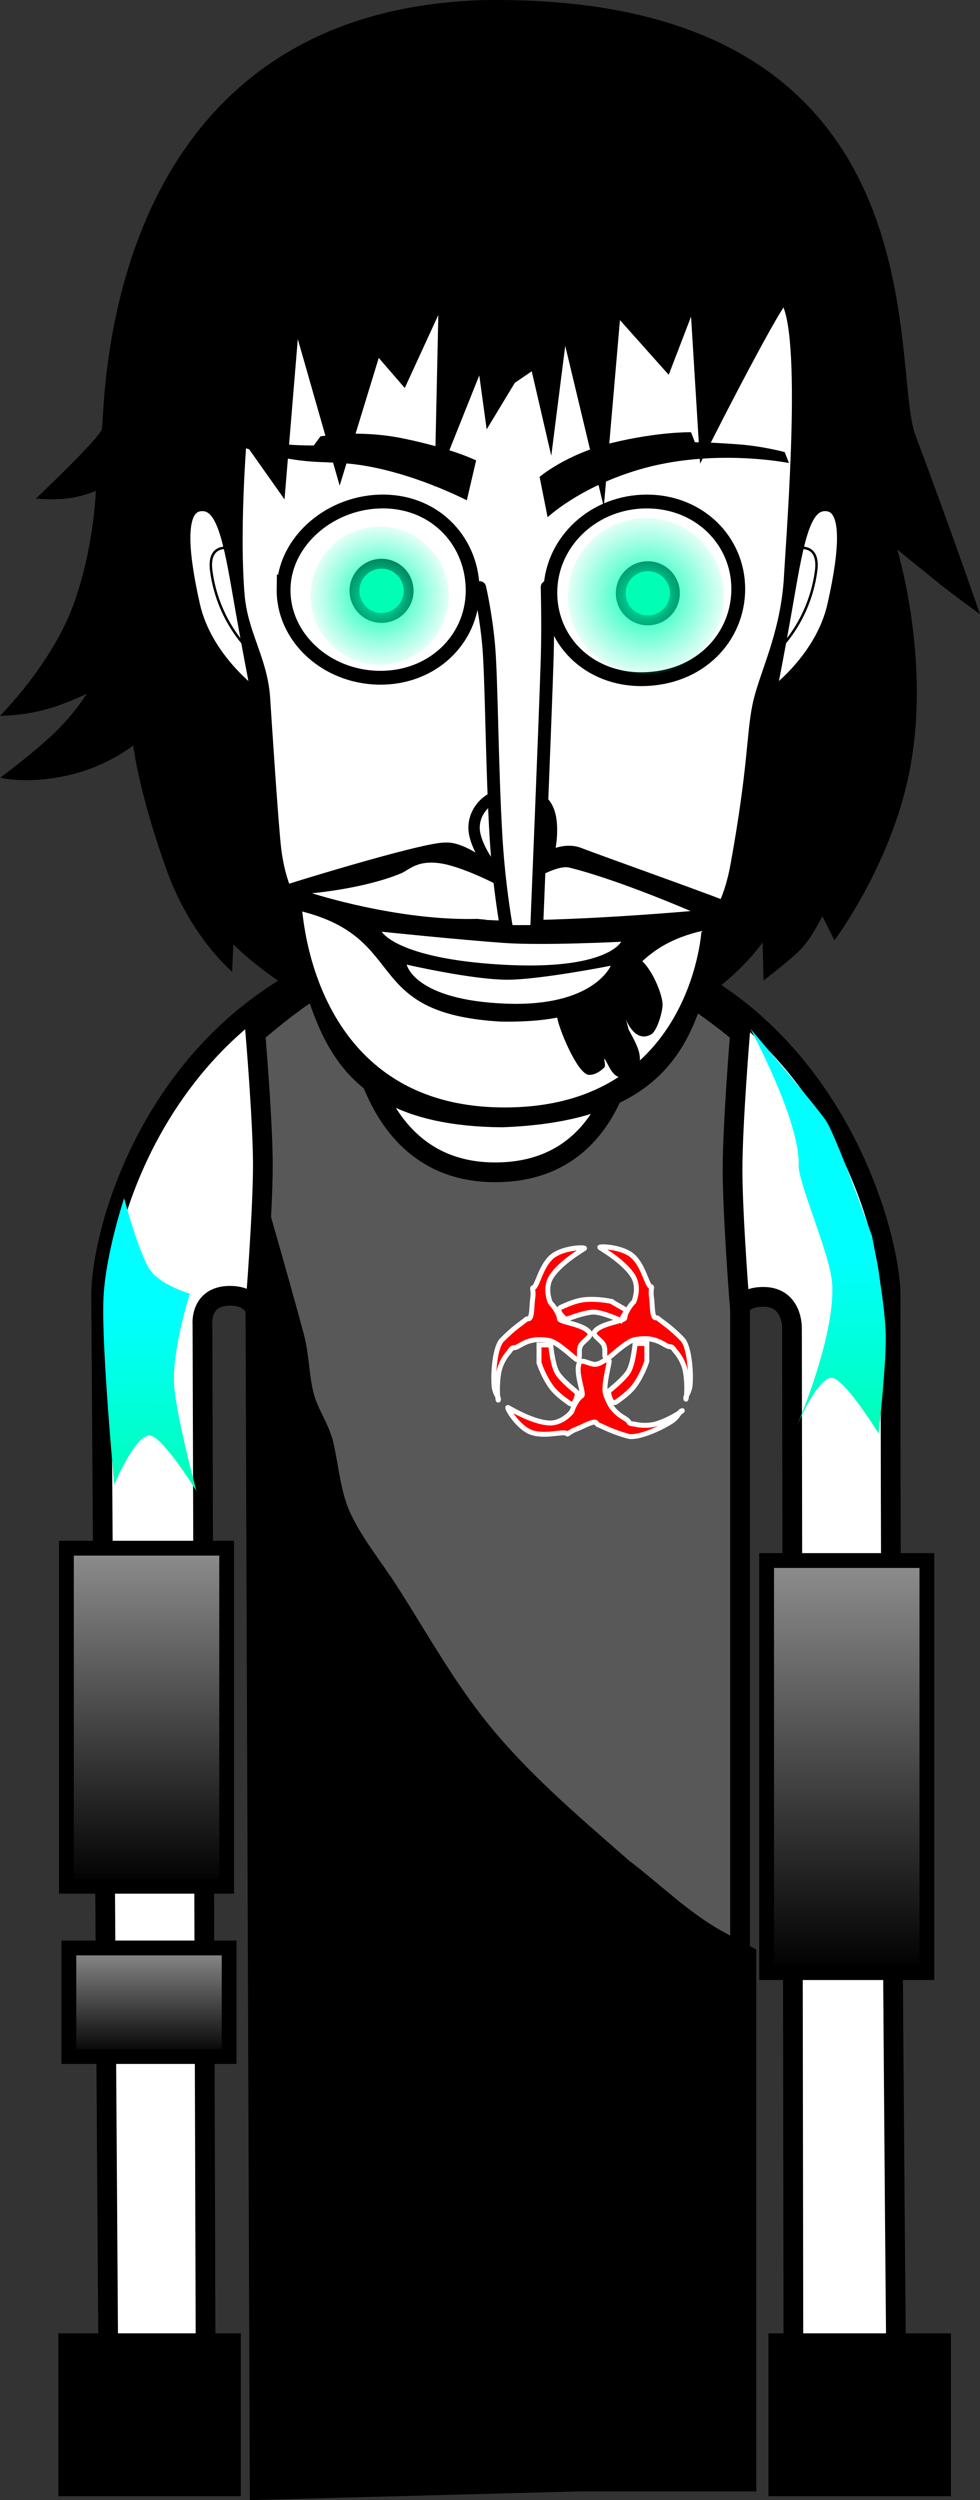 <svg version="1.1" xmlns="http://www.w3.org/2000/svg" xmlns:xlink="http://www.w3.org/1999/xlink" width="99.369" height="253.286" viewBox="0,0,99.369,253.286"><rect x="0" y="0" width="99.369" height="253.286" fill="#333333" stroke="none"/><defs><linearGradient x1="203.689" y1="213.207" x2="203.689" y2="247.457" gradientUnits="userSpaceOnUse" id="color-1"><stop offset="0" stop-color="#8e8e8e"/><stop offset="1" stop-color="#000000"/></linearGradient><linearGradient x1="274.689" y1="214.457" x2="274.689" y2="256.207" gradientUnits="userSpaceOnUse" id="color-2"><stop offset="0" stop-color="#8e8e8e"/><stop offset="1" stop-color="#000000"/></linearGradient><linearGradient x1="203.939" y1="253.707" x2="203.939" y2="264.707" gradientUnits="userSpaceOnUse" id="color-3"><stop offset="0" stop-color="#8e8e8e"/><stop offset="1" stop-color="#000000"/></linearGradient><radialGradient cx="227.33" cy="116.707" r="7.875" gradientUnits="userSpaceOnUse" id="color-4"><stop offset="0" stop-color="#00ffb5"/><stop offset="1" stop-color="#00ffb5" stop-opacity="0"/></radialGradient><radialGradient cx="254.33" cy="116.76" r="8.898" gradientUnits="userSpaceOnUse" id="color-5"><stop offset="0" stop-color="#00ffb5"/><stop offset="1" stop-color="#00ffb5" stop-opacity="0"/></radialGradient><linearGradient x1="203.417" y1="189.417" x2="203.417" y2="207.417" gradientUnits="userSpaceOnUse" id="color-6"><stop offset="0" stop-color="#00ffff"/><stop offset="1" stop-color="#00ffb5"/></linearGradient><linearGradient x1="272.583" y1="183.583" x2="272.583" y2="201.583" gradientUnits="userSpaceOnUse" id="color-7"><stop offset="0" stop-color="#00ffff"/><stop offset="1" stop-color="#00ffb5"/></linearGradient></defs><g transform="translate(-188.831,-56.362)"><g data-paper-data="{&quot;isPaintingLayer&quot;:true}" fill-rule="nonzero" stroke-linejoin="miter" stroke-miterlimit="10" stroke-dasharray="" stroke-dashoffset="0" style="mix-blend-mode: normal"><path d="M192.473,106.868c0,0 6.559,-6.182 6.696,-7.086c0.358,-2.37 -0.179,-41.94 38.279,-43.402c47.505,-0.954 41.522,36.903 44.2,44.046c3.671,9.793 6.552,18.165 6.552,18.165c0,0 -2.945,-2.144 -4.342,-3.272c-1.303,-1.052 -4.046,-3.284 -4.046,-3.284c0,0 3.29,10.803 1.395,21.605c-1.663,9.898 -7.767,17.983 -7.767,17.983l-1.229,-2.451c0,0 -1.088,2.295 -2.299,3.479c-1.21,1.185 -3.66,3.041 -3.66,3.041l-0.098,-3.867c0,0 -7.514,11.503 -25.915,11.35c-17.354,-0.267 -27.747,-11.145 -27.747,-11.145l-0.124,2.772c0,0 -4.145,-3.438 -6.579,-10.134c-2.901,-7.982 -3.448,-12.782 -3.448,-12.782c0,0 -2.489,1.983 -6.084,2.896c-4.505,1.145 -7.393,0.36 -7.393,0.36c0,0 3.84,-2.837 5.943,-4.98c1.873,-1.909 2.817,-3.526 2.817,-3.526c0,0 -2.243,1.132 -4.505,1.689c-2.36,0.581 -4.289,0.554 -4.289,0.554c0,0 5.295,-5.259 7.483,-11.353c2.066,-5.753 2.235,-11.439 2.235,-11.439c0,0 -1.449,0.691 -3.544,0.83c-1.328,0.088 -2.531,-0.051 -2.531,-0.051z" fill="#000000" stroke="none" stroke-width="1.5" stroke-linecap="butt"/><path d="M212.877,116.621c-0.581,-7.349 0.338,-17.285 0.338,-17.285l3.888,5.503l1.516,-18.278l4.678,16.361l3.618,-11.82l2.763,3.197l4.427,-9.629l-0.369,16.933l4.05,-10.126l0.848,6.182l1.836,-3.035l2.76,-1.887l1.283,5.544l1.403,-11.06l3.79,15.828l1.388,-16.054l5.284,5.921l3.06,-7.968l0.96,15.59c0,0 7.395,-14.555 7.92,-14.23c2.804,1.737 1.038,23.359 0.724,28.959c-0.425,5.712 -2.552,9.572 -3.174,12.616c-0.622,3.044 -0.413,6.183 -2.223,16.161c-1.13,6.227 -4.193,8.992 -10.095,14.772c-5.902,5.78 -9.122,9.323 -13.112,9.392c-3.84,0.067 -9.003,-5.139 -14.041,-10.461c-5.364,-5.667 -8.942,-8.541 -9.789,-15.255c-0.288,-2.281 -1.036,-13.9 -1.131,-15.364c-0.255,-3.932 -2.278,-6.494 -2.596,-10.507z" fill="#ffffff" stroke="#000000" stroke-width="1.5" stroke-linecap="butt"/><path d="M214.465,126.821c0,0 -4.97,-3.544 -6.211,-9.043c-1.306,-5.786 -1.472,-9.807 0.484,-10.068c1.956,-0.261 2.724,2.395 3.761,8.419c1.037,6.024 1.966,10.692 1.966,10.692z" data-paper-data="{&quot;index&quot;:null}" fill="#ffffff" stroke="#000000" stroke-width="1" stroke-linecap="butt"/><path d="M214.261,122.844c0,0 -3.591,-2.946 -4.351,-8.515c-0.424,-3.107 2.173,-2.297 2.173,-2.297" fill="none" stroke="#000000" stroke-width="0.25" stroke-linecap="round"/><path d="M269.11,116.13c1.037,-6.024 1.805,-8.68 3.761,-8.419c1.532,0.205 1.762,2.716 1.162,6.576c-0.166,1.068 -0.395,2.238 -0.678,3.492c-1.241,5.499 -6.211,9.043 -6.211,9.043c0,0 0.929,-4.668 1.966,-10.692z" data-paper-data="{&quot;index&quot;:null}" fill="#ffffff" stroke="#000000" stroke-width="1" stroke-linecap="butt"/><path d="M269.525,112.032c0,0 2.597,-0.809 2.173,2.297c-0.76,5.569 -4.351,8.515 -4.351,8.515" data-paper-data="{&quot;index&quot;:null}" fill="none" stroke="#000000" stroke-width="0.25" stroke-linecap="round"/><path d="M199.879,305.696c0,0 -0.635,-94.384 -0.793,-118.012c-0.055,-8.153 8.187,-36.761 40.202,-36.921c31.602,-0.158 39.857,29.487 39.849,36.897c-0.077,46.243 0.654,117.986 0.654,117.986l-10.497,0.096l-0.159,-114.843c0,0 0.075,-3.099 -2.816,-3.154c-3.434,-0.065 -2.945,3.116 -2.945,3.116l-2.461,115.203l-42.214,-0.261l-3.639,-115.233c0,0 0.279,-2.919 -2.886,-2.934c-3.111,-0.015 -2.816,2.909 -2.816,2.909l0.353,115.067z" fill="#ffffff" stroke="#000000" stroke-width="2" stroke-linecap="butt"/><path d="M215.158,308.621l-0.431,-119.986c0,0 0.757,-9.478 0.757,-14.259c0,-4.381 -0.757,-13.332 -0.757,-13.332c0,0 2.673,-2.292 4.656,-3.651c1.983,-1.359 5.172,-2.731 5.172,-2.731c0,0 -0.602,20.533 14.56,20.465c15.435,-0.07 13.832,-20.465 13.832,-20.465c0,0 3.913,1.48 6.166,2.87c2.253,1.39 4.754,3.512 4.754,3.512c0,0 -0.757,9.18 -0.757,13.824c0,4.716 0.757,14.259 0.757,14.259v118.201z" fill="#585858" stroke="#000000" stroke-width="2" stroke-linecap="butt"/><path d="M259.293,101.166c0,0 1.557,-0.002 4.393,0.211c2.59,0.195 4.713,0.791 4.713,0.791l0.432,1.105c0,0 -7.738,-1.572 -15.301,0.692c-6.047,1.81 -9.172,4.802 -9.172,4.802l-0.814,-4.097c0,0 2.71,-2.311 7.314,-3.433c4.767,-1.162 8.039,-1.086 8.039,-1.086z" data-paper-data="{&quot;index&quot;:null}" fill="#000000" stroke="none" stroke-width="1.5" stroke-linecap="butt"/><path d="M240.708,145.934c-1.034,0 -3.538,-3.26 -3.787,-5.364c-0.222,-1.882 1.315,-3.828 3.787,-3.828c2.472,0 4.202,0.491 4.03,4.189c-0.146,3.138 -1.558,5.003 -4.03,5.003z" fill="#ffffff" stroke="#000000" stroke-width="1.15" stroke-linecap="butt"/><path d="M214.776,126.63c0,0 -4.932,-3.517 -6.164,-8.975c-1.296,-5.743 -1.461,-9.733 0.48,-9.992c1.941,-0.259 2.703,2.377 3.733,8.356c1.029,5.979 1.951,10.611 1.951,10.611z" data-paper-data="{&quot;index&quot;:null}" fill="#ffffff" stroke="#000000" stroke-width="1" stroke-linecap="butt"/><path d="M214.573,122.682c0,0 -3.564,-2.923 -4.318,-8.451c-0.421,-3.083 2.157,-2.28 2.157,-2.28" fill="none" stroke="#000000" stroke-width="0.25" stroke-linecap="round"/><path d="M217.587,116.026c0.071,-4.892 4.838,-8.936 10.211,-8.858c5.373,0.078 9.027,4.248 8.956,9.14c-0.071,4.892 -4.124,8.794 -9.497,8.716c-5.373,-0.078 -9.742,-4.107 -9.671,-8.999z" fill="#ffffff" stroke="#000000" stroke-width="1.4" stroke-linecap="butt"/><path d="M224.774,116.177c0.022,-1.516 1.269,-2.727 2.785,-2.705c1.516,0.022 2.727,1.269 2.705,2.785c-0.022,1.516 -1.269,2.727 -2.785,2.705c-1.516,-0.022 -2.727,-1.269 -2.705,-2.785z" fill="#00ffb5" stroke="#000000" stroke-width="1" stroke-linecap="butt"/><path d="M244.643,116.027c0.204,-4.888 4.453,-8.858 9.77,-8.858c5.318,0 9.275,3.966 9.275,8.858c0,4.892 -3.886,9.071 -9.7,9.142c-5.53,0.067 -9.558,-4.037 -9.345,-9.142z" fill="#ffffff" stroke="#000000" stroke-width="1.4" stroke-linecap="butt"/><path d="M221.321,100.576c0,0 3.757,-0.74 8.348,0.197c5.087,1.039 7.44,2.235 7.44,2.235l-0.942,4.039c0,0 -3.462,-1.785 -7.505,-2.87c-5.406,-1.451 -6.771,-0.598 -10.969,-1.418c-3.597,-0.703 -6.482,-1.842 -6.482,-1.842l0.34,-1.184c0,0 3.412,1.135 5.02,1.483c1.327,0.288 4.075,0.28 4.075,0.28z" fill="#000000" stroke="none" stroke-width="1.5" stroke-linecap="butt"/><path d="M269.009,116.018c1.029,-5.979 1.791,-8.615 3.733,-8.356c1.941,0.259 1.776,4.249 0.48,9.992c-1.232,5.458 -6.164,8.975 -6.164,8.975c0,0 0.922,-4.633 1.951,-10.611z" data-paper-data="{&quot;index&quot;:null}" fill="#ffffff" stroke="#000000" stroke-width="1" stroke-linecap="butt"/><path d="M269.422,111.951c0,0 2.578,-0.803 2.157,2.28c-0.754,5.527 -4.318,8.451 -4.318,8.451" data-paper-data="{&quot;index&quot;:null}" fill="none" stroke="#000000" stroke-width="0.25" stroke-linecap="round"/><path d="" data-paper-data="{&quot;index&quot;:null}" fill="#000000" stroke="none" stroke-width="1.5" stroke-linecap="butt"/><path d="" fill="#ffffff" stroke="none" stroke-width="0.5" stroke-linecap="butt"/><path d="" fill="#000000" stroke="none" stroke-width="0.5" stroke-linecap="butt"/><path d="" fill="#ff0000" stroke="none" stroke-width="0.5" stroke-linecap="butt"/><path d="" fill="#000000" stroke="none" stroke-width="0.5" stroke-linecap="butt"/><path d="" fill="#000000" stroke="none" stroke-width="0.5" stroke-linecap="butt"/><path d="" fill="#000000" stroke="none" stroke-width="0.5" stroke-linecap="butt"/><path d="" fill="#000000" stroke="none" stroke-width="0.5" stroke-linecap="butt"/><path d="" fill="#000000" stroke="none" stroke-width="0.5" stroke-linecap="butt"/><path d="" fill="#000000" stroke="none" stroke-width="0.5" stroke-linecap="butt"/><g fill="#ff0000" stroke="#ffffff" stroke-width="0.5" stroke-linecap="butt"><path d="M245.548,189.955c0,0.371 2.403,0.519 3.064,1.412c0.291,0.393 -0.707,0.859 -0.925,1.355c-0.277,0.629 0.122,1.264 -0.365,1.382c-0.111,0.027 -1.91,-1.766 -2.771,-1.928c-0.727,-0.137 -1.34,-0.097 -1.457,-0.08c-1.344,0.198 -1.643,0.806 -2.205,0.806c-0.19,0 -0.333,0.307 -0.478,0.47c-0.37,0.412 -0.846,1.17 -1,2.027c-0.288,1.602 -0.043,3.374 -0.043,2.637c0,-0.134 -0.391,-0.596 -0.443,-1.296c-0.113,-1.535 0.141,-3.94 0.788,-4.607c1.184,-1.22 1.89,-1.625 2.508,-2.133c0.148,-0.122 0.331,0.163 0.466,-0.455c0.093,-0.427 0.08,-1.127 0.165,-1.689c0.103,-0.687 -0.099,-1.037 0.034,-1.037c0.401,0 0.715,-2.068 1.847,-3.097c1.041,-0.948 3.325,-1.037 3.367,-0.899c0.013,0.044 -2.401,1.374 -3.362,2.893c-0.75,1.186 -0.104,2.646 -0.074,2.665c0.199,0.124 0.884,1.088 0.884,1.575z" data-paper-data="{&quot;index&quot;:null}"/><path d="M253.073,188.285c0.03,-0.019 0.676,-1.479 -0.074,-2.665c-0.961,-1.52 -3.375,-2.85 -3.362,-2.893c0.042,-0.138 2.326,-0.049 3.367,0.899c1.132,1.03 1.445,3.097 1.847,3.097c0.132,0 -0.07,0.35 0.034,1.037c0.085,0.563 0.072,1.263 0.165,1.689c0.134,0.618 0.318,0.333 0.466,0.455c0.618,0.508 1.324,0.913 2.508,2.133c0.647,0.667 0.901,3.072 0.788,4.607c-0.052,0.7 -0.443,1.163 -0.443,1.296c0,0.737 0.245,-1.035 -0.043,-2.637c-0.154,-0.857 -0.63,-1.615 -1,-2.027c-0.146,-0.162 -0.288,-0.47 -0.478,-0.47c-0.562,0 -0.861,-0.608 -2.205,-0.806c-0.116,-0.017 -0.73,-0.057 -1.457,0.08c-0.86,0.162 -2.66,1.955 -2.771,1.928c-0.487,-0.119 -0.088,-0.753 -0.365,-1.382c-0.218,-0.496 -1.216,-0.962 -0.925,-1.355c0.662,-0.892 3.064,-1.041 3.064,-1.412c0,-0.487 0.685,-1.451 0.884,-1.575z" data-paper-data="{&quot;index&quot;:null}"/><path d="M247.806,197.782c0.326,-0.177 -0.694,-2.358 -0.227,-3.366c0.205,-0.444 1.092,0.21 1.632,0.164c0.685,-0.058 1.051,-0.712 1.389,-0.341c0.077,0.084 -0.637,2.522 -0.368,3.355c0.228,0.704 0.556,1.223 0.627,1.317c0.817,1.086 1.494,1.058 1.763,1.551c0.091,0.167 0.429,0.145 0.641,0.195c0.539,0.128 1.432,0.183 2.258,-0.092c1.544,-0.514 2.983,-1.577 2.336,-1.224c-0.117,0.064 -0.336,0.629 -0.927,1.009c-1.294,0.834 -3.527,1.761 -4.422,1.512c-1.638,-0.456 -2.331,-0.882 -3.073,-1.181c-0.178,-0.072 -0.016,-0.369 -0.622,-0.191c-0.419,0.123 -1.028,0.469 -1.562,0.663c-0.653,0.238 -0.863,0.583 -0.927,0.467c-0.192,-0.352 -2.158,0.362 -3.603,-0.14c-1.33,-0.461 -2.502,-2.424 -2.401,-2.527c0.032,-0.032 2.355,1.451 4.15,1.568c1.401,0.091 2.373,-1.175 2.375,-1.21c0.014,-0.234 0.532,-1.297 0.96,-1.53z" data-paper-data="{&quot;index&quot;:null}"/><path d="M243.485,194.422v-1.806h1.188c0,0 0.178,1.954 0.645,2.79c0.434,0.777 2.065,2.059 2.065,2.059c0,0 -0.183,1.555 -0.854,1.031c-0.265,-0.207 -1.232,-0.828 -1.821,-1.639c-0.8,-1.102 -1.222,-2.434 -1.222,-2.434z" data-paper-data="{&quot;index&quot;:null}"/><path d="M253.195,196.714c-0.589,0.811 -1.556,1.432 -1.821,1.639c-0.671,0.524 -0.854,-1.031 -0.854,-1.031c0,0 1.631,-1.282 2.065,-2.059c0.467,-0.835 0.645,-2.79 0.645,-2.79h1.188v1.806c0,0 -0.422,1.332 -1.222,2.434z" data-paper-data="{&quot;index&quot;:null}"/><path d="M250.817,188.205l1.559,0.912l-0.6,1.026c0,0 -1.777,-0.834 -2.733,-0.853c-0.89,-0.018 -2.82,0.742 -2.82,0.742c0,0 -1.249,-0.943 -0.458,-1.258c0.312,-0.124 1.337,-0.646 2.334,-0.744c1.355,-0.134 2.718,0.174 2.718,0.174z" data-paper-data="{&quot;index&quot;:null}"/></g><path d="M215.377,307.766v-119.201c0,0 0.252,-3.236 0.465,-6.917c0.963,3.377 1.918,6.754 2.829,10.137c0.538,1.998 0.486,4.125 1.032,6.121c0.466,1.704 1.594,3.192 1.977,4.916c0.535,2.404 0.712,4.941 1.738,7.18c1.248,2.723 3.2,5.065 4.82,7.585c2.88,4.48 5.386,9.03 8.712,13.296c4.351,5.579 9.764,10.139 15.057,14.77c3.185,2.417 6.068,5.302 9.569,7.233c0.973,0.537 1.953,1.063 2.938,1.58v53.301z" fill="#000000" stroke="#000000" stroke-width="2" stroke-linecap="butt"/><path d="M195.564,247.457v-34.25h16.25v34.25z" fill="url(#color-1)" stroke="#000000" stroke-width="1.5" stroke-linecap="butt"/><path d="M266.564,256.207v-41.75h16.25v41.75z" fill="url(#color-2)" stroke="#000000" stroke-width="1.5" stroke-linecap="butt"/><path d="M195.814,264.707v-11h16.25v11z" fill="url(#color-3)" stroke="#000000" stroke-width="1.5" stroke-linecap="butt"/><path d="M251.774,116.427c0.022,-1.516 1.269,-2.727 2.785,-2.705c1.516,0.022 2.727,1.269 2.705,2.785c-0.022,1.516 -1.269,2.727 -2.785,2.705c-1.516,-0.022 -2.727,-1.269 -2.705,-2.785z" fill="#00ffb5" stroke="#000000" stroke-width="1" stroke-linecap="butt"/><path d="M234.33,116.707c0,3.866 -3.134,7 -7,7c-3.866,0 -7,-3.134 -7,-7c0,-3.866 3.134,-7 7,-7c3.866,0 7,3.134 7,7z" fill="url(#color-4)" stroke="none" stroke-width="0" stroke-linecap="butt"/><path d="M262.239,116.76c0,4.368 -3.541,7.909 -7.909,7.909c-4.368,0 -7.909,-3.541 -7.909,-7.909c0,-4.368 3.541,-7.909 7.909,-7.909c4.368,0 7.909,3.541 7.909,7.909z" fill="url(#color-5)" stroke="none" stroke-width="0" stroke-linecap="butt"/><path d="M194.75,309.25v-16.5h18.5v16.5z" fill="#000000" stroke="none" stroke-width="0" stroke-linecap="butt"/><path d="M266.75,309.25v-16.5h18.5v16.5z" fill="#000000" stroke="none" stroke-width="0" stroke-linecap="butt"/><path d="M200.417,206.75c0,0 -1.279,-13.571 -1.103,-18.67c0.155,-4.489 2.103,-10.33 2.103,-10.33c0,0 1.487,5.606 2.645,7.285c1.054,1.529 4.022,2.382 4.022,2.382c0,0 -1.731,5.396 -1.613,8.954c0.101,3.021 2.279,11.046 2.279,11.046c0,0 -3.416,-5.527 -4.723,-5.631c-1.455,-0.116 -3.61,4.964 -3.61,4.964z" fill="url(#color-6)" stroke="none" stroke-width="0" stroke-linecap="butt"/><path d="M269.583,200.917c0,0 3.958,-9.079 3.629,-14.498c-0.177,-2.909 -3.46,-10.225 -3.399,-12.006c0.155,-4.489 -4.897,-13.83 -4.897,-13.83c0,0 6.487,7.606 7.645,9.285c1.054,1.529 4.688,11.715 4.688,11.715c0,0 1.269,6.23 1.387,9.787c0.101,3.021 -0.721,10.213 -0.721,10.213c0,0 -3.416,-5.527 -4.723,-5.631c-1.455,-0.116 -3.611,4.964 -3.611,4.964z" fill="url(#color-7)" stroke="none" stroke-width="0" stroke-linecap="butt"/><g stroke="none" stroke-linecap="butt"><g stroke-width="0"><path d="M262.734,147.793c-3.216,8.829 -1.409,21.981 -22.959,22.773c-21.017,-0.149 -18.737,-14.567 -23.275,-24.129c-0.037,-0.079 15.442,-4.864 17.51,-4.714c2.514,-0.176 6.564,3.718 6.564,3.718c0,0 3.931,-4.484 7.26,-3.151c1.425,0.571 14.981,5.388 14.9,5.503z" fill="#000000"/><path d="M259.943,150.809c0,0 -1.15,18.06 -20.425,17.743c-19.277,-0.317 -19.916,-20.134 -20.057,-19.85c10.932,2.797 5.962,10.32 20.098,11.155c14.124,0.261 10.746,-6.433 19.592,-8.963c1.345,-0.385 0.793,-0.085 0.793,-0.085z" fill="#ffffff"/><path d="M251.815,151.77c0,0 -1.425,2.944 -12.139,2.317c-10.65,-0.623 -12.139,-3.334 -12.139,-3.334c0,0 7.551,0.787 12.361,1.136c3.952,0.286 11.917,-0.119 11.917,-0.119z" fill="#ffffff"/><path d="M250.759,154.2c0,0 -1.705,4.162 -10.556,3.843c-9.384,-0.339 -10.133,-3.956 -10.133,-3.956c0,0 6.556,1.511 10.133,1.53c3.296,0.018 10.556,-1.417 10.556,-1.417z" fill="#ffffff"/><path d="M237.248,149.453c-8.09,0.226 -16.784,-2.599 -16.784,-2.599c0,0 5.315,-0.452 9.078,-2.034c0.836,-0.352 1.84,-1.669 5.049,-0.747c4.371,1.256 14.175,6.582 2.656,5.381z" fill="#ffffff"/><path d="M258.853,148.662c0,0 -12.599,1.13 -20.689,0.904c-0.529,-0.015 5.123,-4.302 5.123,-4.302c0,0 2.184,-1.276 3.259,-1.01c5.019,1.243 12.307,4.407 12.307,4.407z" data-paper-data="{&quot;index&quot;:null}" fill="#ffffff"/></g><path d="M245.509,158.791c-0.076,-0.498 0.421,-0.746 0.421,-0.746l0.875,-0.433c1.093,-0.273 2.026,-0.756 2.93,-1.427c0.647,-0.877 1.765,-2.836 2.982,-3.005c1.555,-0.216 3.266,3.566 3.298,4.935c0.016,0.687 -0.543,2.693 -1.156,3.038c-1.363,0.767 -2.232,-0.721 -2.56,-1.495c0.067,0.225 0.156,0.549 0.269,0.997c0.634,1.253 2.06,3.298 0.291,4.498c-1.755,1.191 -2.221,-0.835 -2.714,-1.498c-0.17,-0.229 0.16,0.653 -0.042,0.854c-0.409,0.406 -0.983,0.769 -1.558,0.746c-1.184,-0.047 -3.195,-5.005 -3.23,-5.94c0,0 0,-0.304 0.193,-0.525z" fill="#000000" stroke-width="0.5"/></g><path d="M244.311,115.84c0,0 0.103,3.97 0.006,7.127c-0.192,6.251 -1.081,27.761 -1.081,27.761l-2.982,0.009c0,0 -0.803,-4.173 -1.123,-9.5c-0.434,-7.211 -0.45,-16.293 -0.763,-19.632c-0.298,-3.165 -0.896,-5.715 -0.896,-5.715" fill="#ffffff" stroke="#000000" stroke-width="1.3" stroke-linecap="round"/></g></g></svg>